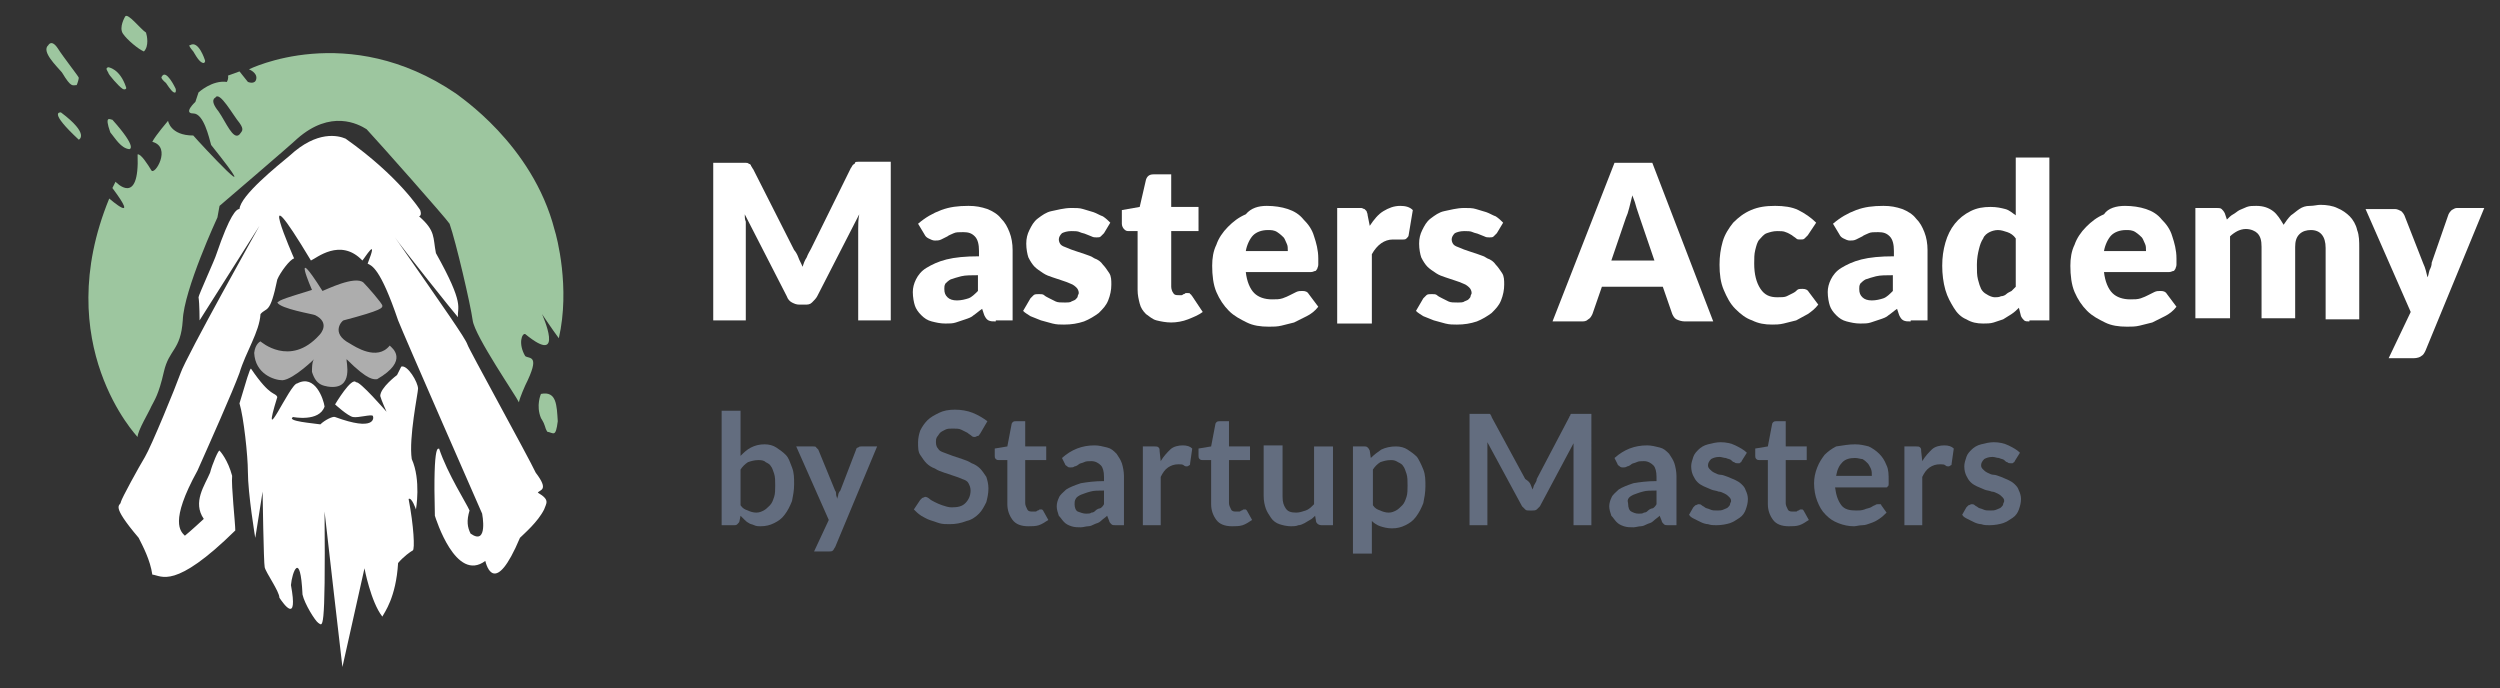 <?xml version="1.0" encoding="utf-8"?>
<!-- Generator: Adobe Illustrator 21.0.0, SVG Export Plug-In . SVG Version: 6.00 Build 0)  -->
<svg version="1.1" id="Layer_1" xmlns="http://www.w3.org/2000/svg" xmlns:xlink="http://www.w3.org/1999/xlink" x="0px" y="0px"
	 viewBox="0 0 238 65.5" style="enable-background:new 0 0 238 65.5;" xml:space="preserve">
<rect x="0" y="0" width="238" height="65.5" fill="#333333" stroke="none"/>
<style type="text/css">
	.st0{fill:#FFFFFF;}
	.st1{fill:#636D7F;}
	.st2{opacity:0.6;fill:#FFFFFF;enable-background:new    ;}
	.st3{fill:#9DC69F;}
</style>
<g>
	<g>
		<path class="st0" d="M76,24.5c0.1,0.3,0.3,0.6,0.4,0.9c0.1-0.3,0.2-0.6,0.4-0.9c0.1-0.3,0.3-0.6,0.4-0.8L81,16
			c0.1-0.1,0.1-0.2,0.2-0.3s0.2-0.1,0.2-0.2s0.2-0.1,0.3-0.1s0.2,0,0.4,0h2.7v15.1h-3.1v-8.7c0-0.4,0-0.9,0.1-1.4l-4,7.8
			c-0.1,0.2-0.3,0.4-0.5,0.6C77.1,29,76.9,29,76.6,29h-0.5c-0.3,0-0.5-0.1-0.7-0.2s-0.4-0.3-0.5-0.6l-4-7.8c0,0.2,0,0.5,0.1,0.7
			c0,0.2,0,0.5,0,0.7v8.7h-3.1V15.5h2.7c0.2,0,0.3,0,0.4,0s0.2,0,0.3,0.1c0.1,0,0.2,0.1,0.2,0.2c0.1,0.1,0.1,0.2,0.2,0.3l3.9,7.7
			C75.7,23.9,75.9,24.2,76,24.5z"/>
		<path class="st0" d="M94.8,30.6c-0.3,0-0.5,0-0.7-0.1s-0.3-0.3-0.4-0.5l-0.2-0.6c-0.3,0.2-0.5,0.4-0.8,0.6
			c-0.2,0.2-0.5,0.3-0.8,0.4c-0.3,0.1-0.6,0.2-0.9,0.3c-0.3,0.1-0.6,0.1-1,0.1c-0.5,0-0.9-0.1-1.3-0.2c-0.4-0.1-0.7-0.3-1-0.6
			c-0.3-0.3-0.5-0.6-0.6-0.9s-0.2-0.8-0.2-1.3c0-0.4,0.1-0.8,0.3-1.2s0.5-0.8,1-1.1c0.5-0.3,1.1-0.6,1.9-0.8s1.8-0.3,3.1-0.3v-0.5
			c0-0.6-0.1-1.1-0.4-1.4c-0.3-0.3-0.6-0.4-1.1-0.4c-0.4,0-0.7,0-0.9,0.1c-0.2,0.1-0.5,0.2-0.6,0.3c-0.2,0.1-0.4,0.2-0.6,0.3
			c-0.2,0.1-0.4,0.1-0.6,0.1c-0.2,0-0.4-0.1-0.6-0.2c-0.2-0.1-0.3-0.2-0.4-0.4l-0.6-1c0.7-0.6,1.4-1,2.2-1.3
			c0.8-0.3,1.6-0.4,2.6-0.4c0.7,0,1.2,0.1,1.8,0.3c0.5,0.2,1,0.5,1.3,0.9c0.4,0.4,0.6,0.8,0.8,1.3c0.2,0.5,0.3,1.1,0.3,1.7v6.7H94.8
			z M91.1,28.6c0.4,0,0.8-0.1,1.1-0.2c0.3-0.1,0.6-0.4,0.9-0.7v-1.5c-0.6,0-1.2,0-1.6,0.1c-0.4,0.1-0.7,0.2-1,0.3
			c-0.2,0.1-0.4,0.3-0.5,0.4c-0.1,0.2-0.1,0.3-0.1,0.5c0,0.4,0.1,0.6,0.3,0.8C90.4,28.5,90.7,28.6,91.1,28.6z"/>
		<path class="st0" d="M105.1,22.2c-0.1,0.1-0.2,0.2-0.3,0.3c-0.1,0.1-0.2,0.1-0.4,0.1c-0.2,0-0.3,0-0.5-0.1s-0.3-0.1-0.5-0.2
			c-0.2-0.1-0.4-0.1-0.6-0.2s-0.5-0.1-0.8-0.1c-0.4,0-0.7,0.1-0.9,0.2c-0.2,0.2-0.3,0.4-0.3,0.6c0,0.2,0.1,0.4,0.2,0.5
			c0.1,0.1,0.3,0.2,0.6,0.3c0.2,0.1,0.5,0.2,0.8,0.3c0.3,0.1,0.6,0.2,0.9,0.3c0.3,0.1,0.6,0.2,0.9,0.4c0.3,0.1,0.6,0.3,0.8,0.6
			c0.2,0.2,0.4,0.5,0.6,0.8s0.2,0.7,0.2,1.1c0,0.5-0.1,1-0.3,1.5s-0.5,0.8-0.9,1.2c-0.4,0.3-0.9,0.6-1.4,0.8
			c-0.6,0.2-1.2,0.3-1.9,0.3c-0.4,0-0.7,0-1.1-0.1c-0.4-0.1-0.7-0.2-1.1-0.3c-0.3-0.1-0.7-0.3-1-0.4c-0.3-0.2-0.5-0.3-0.7-0.5
			l0.7-1.2c0.1-0.1,0.2-0.2,0.3-0.3c0.1-0.1,0.3-0.1,0.5-0.1c0.2,0,0.4,0,0.5,0.1c0.1,0.1,0.3,0.2,0.5,0.3c0.2,0.1,0.4,0.2,0.6,0.3
			s0.5,0.1,0.9,0.1c0.2,0,0.5,0,0.6-0.1c0.2-0.1,0.3-0.1,0.4-0.2s0.2-0.2,0.2-0.3s0.1-0.2,0.1-0.3c0-0.2-0.1-0.4-0.2-0.5
			c-0.1-0.1-0.3-0.3-0.6-0.4c-0.2-0.1-0.5-0.2-0.8-0.3s-0.6-0.2-0.9-0.3c-0.3-0.1-0.6-0.2-0.9-0.4c-0.3-0.2-0.6-0.4-0.8-0.6
			s-0.4-0.5-0.6-0.9c-0.1-0.3-0.2-0.8-0.2-1.3c0-0.5,0.1-0.9,0.3-1.3c0.2-0.4,0.4-0.8,0.8-1.1s0.8-0.6,1.3-0.7s1.2-0.3,1.9-0.3
			c0.4,0,0.8,0,1.1,0.1s0.7,0.2,1,0.3c0.3,0.1,0.6,0.3,0.9,0.4c0.3,0.2,0.5,0.4,0.7,0.6L105.1,22.2z"/>
		<path class="st0" d="M111.5,30.7c-0.5,0-1-0.1-1.4-0.2c-0.4-0.1-0.7-0.4-1-0.6c-0.3-0.3-0.5-0.6-0.6-1c-0.1-0.4-0.2-0.8-0.2-1.3
			V22h-0.9c-0.2,0-0.3-0.1-0.4-0.2s-0.2-0.3-0.2-0.5v-1.3l1.7-0.3l0.6-2.6c0.1-0.3,0.3-0.5,0.7-0.5h1.7v3.1h2.6V22h-2.6v5.3
			c0,0.2,0.1,0.5,0.2,0.6c0.1,0.2,0.3,0.2,0.5,0.2c0.1,0,0.2,0,0.3,0c0.1,0,0.1-0.1,0.2-0.1c0.1,0,0.1-0.1,0.2-0.1s0.1,0,0.2,0
			c0.1,0,0.2,0,0.2,0.1c0.1,0,0.1,0.1,0.2,0.2l1,1.5c-0.4,0.3-0.9,0.5-1.4,0.7S112,30.7,111.5,30.7z"/>
		<path class="st0" d="M120.6,19.6c0.7,0,1.4,0.1,2,0.3c0.6,0.2,1.1,0.5,1.5,1c0.4,0.4,0.8,0.9,1,1.6c0.2,0.6,0.4,1.3,0.4,2.1
			c0,0.2,0,0.4,0,0.6c0,0.2-0.1,0.3-0.1,0.4c-0.1,0.1-0.1,0.2-0.2,0.2c-0.1,0-0.2,0.1-0.4,0.1h-6.2c0.1,0.9,0.4,1.6,0.8,2
			c0.4,0.4,1,0.6,1.7,0.6c0.4,0,0.7,0,1-0.1c0.3-0.1,0.5-0.2,0.7-0.3c0.2-0.1,0.4-0.2,0.6-0.3s0.4-0.1,0.6-0.1
			c0.3,0,0.5,0.1,0.6,0.3l0.9,1.2c-0.3,0.4-0.7,0.7-1.1,0.9c-0.4,0.2-0.8,0.4-1.2,0.6c-0.4,0.1-0.8,0.2-1.2,0.3
			c-0.4,0.1-0.8,0.1-1.2,0.1c-0.8,0-1.5-0.1-2.1-0.4s-1.2-0.6-1.7-1.1s-0.9-1.1-1.2-1.8c-0.3-0.7-0.4-1.6-0.4-2.5
			c0-0.7,0.1-1.4,0.4-2c0.2-0.6,0.6-1.2,1.1-1.7c0.5-0.5,1-0.9,1.7-1.2C119.1,19.8,119.8,19.6,120.6,19.6z M120.7,21.9
			c-0.6,0-1.1,0.2-1.4,0.5s-0.6,0.9-0.7,1.5h4c0-0.3,0-0.5-0.1-0.7c-0.1-0.2-0.2-0.5-0.3-0.6s-0.3-0.3-0.6-0.5
			C121.3,21.9,121,21.9,120.7,21.9z"/>
		<path class="st0" d="M127.3,30.6V19.8h1.9c0.2,0,0.3,0,0.4,0c0.1,0,0.2,0.1,0.3,0.1c0.1,0.1,0.1,0.1,0.2,0.2
			c0,0.1,0.1,0.2,0.1,0.4l0.2,1c0.4-0.6,0.8-1.1,1.3-1.4s1-0.5,1.6-0.5c0.5,0,0.9,0.1,1.2,0.4l-0.4,2.4c0,0.1-0.1,0.2-0.2,0.3
			c-0.1,0.1-0.2,0.1-0.3,0.1c-0.1,0-0.3,0-0.4,0s-0.4,0-0.6,0c-0.8,0-1.5,0.5-2,1.4v6.6H127.3z"/>
		<path class="st0" d="M142.5,22.2c-0.1,0.1-0.2,0.2-0.3,0.3c-0.1,0.1-0.2,0.1-0.4,0.1c-0.2,0-0.3,0-0.5-0.1s-0.3-0.1-0.5-0.2
			c-0.2-0.1-0.4-0.1-0.6-0.2s-0.5-0.1-0.8-0.1c-0.4,0-0.7,0.1-0.9,0.2c-0.2,0.2-0.3,0.4-0.3,0.6c0,0.2,0.1,0.4,0.2,0.5
			c0.1,0.1,0.3,0.2,0.6,0.3c0.2,0.1,0.5,0.2,0.8,0.3c0.3,0.1,0.6,0.2,0.9,0.3c0.3,0.1,0.6,0.2,0.9,0.4c0.3,0.1,0.6,0.3,0.8,0.6
			c0.2,0.2,0.4,0.5,0.6,0.8s0.2,0.7,0.2,1.1c0,0.5-0.1,1-0.3,1.5s-0.5,0.8-0.9,1.2c-0.4,0.3-0.9,0.6-1.4,0.8
			c-0.6,0.2-1.2,0.3-1.9,0.3c-0.4,0-0.7,0-1.1-0.1c-0.4-0.1-0.7-0.2-1.1-0.3c-0.3-0.1-0.7-0.3-1-0.4c-0.3-0.2-0.5-0.3-0.7-0.5
			l0.7-1.2c0.1-0.1,0.2-0.2,0.3-0.3c0.1-0.1,0.3-0.1,0.5-0.1c0.2,0,0.4,0,0.5,0.1c0.1,0.1,0.3,0.2,0.5,0.3c0.2,0.1,0.4,0.2,0.6,0.3
			s0.5,0.1,0.9,0.1c0.2,0,0.5,0,0.6-0.1c0.2-0.1,0.3-0.1,0.4-0.2s0.2-0.2,0.2-0.3s0.1-0.2,0.1-0.3c0-0.2-0.1-0.4-0.2-0.5
			c-0.1-0.1-0.3-0.3-0.6-0.4c-0.2-0.1-0.5-0.2-0.8-0.3s-0.6-0.2-0.9-0.3c-0.3-0.1-0.6-0.2-0.9-0.4c-0.3-0.2-0.6-0.4-0.8-0.6
			s-0.4-0.5-0.6-0.9c-0.1-0.3-0.2-0.8-0.2-1.3c0-0.5,0.1-0.9,0.3-1.3c0.2-0.4,0.4-0.8,0.8-1.1s0.8-0.6,1.3-0.7s1.2-0.3,1.9-0.3
			c0.4,0,0.8,0,1.1,0.1s0.7,0.2,1,0.3c0.3,0.1,0.6,0.3,0.9,0.4c0.3,0.2,0.5,0.4,0.7,0.6L142.5,22.2z"/>
		<path class="st0" d="M163.1,30.6h-2.7c-0.3,0-0.6-0.1-0.8-0.2c-0.2-0.1-0.3-0.3-0.4-0.5l-0.9-2.6h-5.8l-0.9,2.6
			c-0.1,0.2-0.2,0.4-0.4,0.5c-0.2,0.2-0.4,0.2-0.7,0.2h-2.7l5.9-15.1h3.6L163.1,30.6z M153.4,24.8h4.1l-1.4-4.1
			c-0.1-0.3-0.2-0.6-0.3-0.9c-0.1-0.4-0.2-0.7-0.4-1.2c-0.1,0.4-0.2,0.8-0.3,1.2c-0.1,0.4-0.2,0.7-0.3,0.9L153.4,24.8z"/>
		<path class="st0" d="M172.1,22.4c-0.1,0.1-0.2,0.2-0.3,0.3s-0.2,0.1-0.4,0.1c-0.2,0-0.3,0-0.4-0.1s-0.3-0.2-0.4-0.3
			c-0.2-0.1-0.3-0.2-0.6-0.3c-0.2-0.1-0.5-0.1-0.8-0.1c-0.4,0-0.7,0.1-1,0.2c-0.3,0.1-0.5,0.4-0.7,0.6s-0.3,0.6-0.4,1
			s-0.1,0.8-0.1,1.3c0,1,0.2,1.8,0.6,2.4c0.4,0.6,0.9,0.8,1.6,0.8c0.4,0,0.7,0,0.9-0.1c0.2-0.1,0.4-0.2,0.6-0.3
			c0.2-0.1,0.3-0.2,0.4-0.3c0.1-0.1,0.3-0.1,0.5-0.1c0.3,0,0.5,0.1,0.6,0.3l0.9,1.2c-0.3,0.4-0.7,0.7-1,0.9
			c-0.4,0.2-0.7,0.4-1.1,0.6c-0.4,0.1-0.8,0.2-1.2,0.3c-0.4,0.1-0.8,0.1-1.1,0.1c-0.7,0-1.3-0.1-1.9-0.4c-0.6-0.2-1.1-0.6-1.6-1.1
			c-0.5-0.5-0.8-1.1-1.1-1.8s-0.4-1.5-0.4-2.4c0-0.8,0.1-1.5,0.3-2.2c0.2-0.7,0.6-1.3,1-1.8c0.5-0.5,1-0.9,1.7-1.2
			c0.7-0.3,1.4-0.4,2.3-0.4c0.8,0,1.6,0.1,2.2,0.4c0.6,0.3,1.2,0.7,1.7,1.2L172.1,22.4z"/>
		<path class="st0" d="M181.9,30.6c-0.3,0-0.5,0-0.7-0.1s-0.3-0.3-0.4-0.5l-0.2-0.6c-0.3,0.2-0.5,0.4-0.8,0.6
			c-0.2,0.2-0.5,0.3-0.8,0.4c-0.3,0.1-0.6,0.2-0.9,0.3c-0.3,0.1-0.6,0.1-1,0.1c-0.5,0-0.9-0.1-1.3-0.2c-0.4-0.1-0.7-0.3-1-0.6
			c-0.3-0.3-0.5-0.6-0.6-0.9s-0.2-0.8-0.2-1.3c0-0.4,0.1-0.8,0.3-1.2s0.5-0.8,1-1.1c0.5-0.3,1.1-0.6,1.9-0.8s1.8-0.3,3.1-0.3v-0.5
			c0-0.6-0.1-1.1-0.4-1.4c-0.3-0.3-0.6-0.4-1.1-0.4c-0.4,0-0.7,0-0.9,0.1c-0.2,0.1-0.5,0.2-0.6,0.3c-0.2,0.1-0.4,0.2-0.6,0.3
			c-0.2,0.1-0.4,0.1-0.6,0.1c-0.2,0-0.4-0.1-0.6-0.2c-0.2-0.1-0.3-0.2-0.4-0.4l-0.6-1c0.7-0.6,1.4-1,2.2-1.3
			c0.8-0.3,1.6-0.4,2.6-0.4c0.7,0,1.2,0.1,1.8,0.3c0.5,0.2,1,0.5,1.3,0.9c0.4,0.4,0.6,0.8,0.8,1.3c0.2,0.5,0.3,1.1,0.3,1.7v6.7
			H181.9z M178.2,28.6c0.4,0,0.8-0.1,1.1-0.2c0.3-0.1,0.6-0.4,0.9-0.7v-1.5c-0.6,0-1.2,0-1.6,0.1c-0.4,0.1-0.7,0.2-1,0.3
			c-0.2,0.1-0.4,0.3-0.5,0.4c-0.1,0.2-0.1,0.3-0.1,0.5c0,0.4,0.1,0.6,0.3,0.8C177.5,28.5,177.8,28.6,178.2,28.6z"/>
		<path class="st0" d="M193.2,30.6c-0.2,0-0.4,0-0.5-0.1c-0.1-0.1-0.2-0.2-0.3-0.4l-0.2-0.8c-0.2,0.2-0.4,0.4-0.7,0.6
			s-0.5,0.3-0.8,0.5c-0.3,0.1-0.6,0.2-0.9,0.3c-0.3,0.1-0.7,0.1-1,0.1c-0.6,0-1.1-0.1-1.6-0.4c-0.5-0.2-0.9-0.6-1.2-1.1
			c-0.3-0.5-0.6-1-0.8-1.7c-0.2-0.7-0.3-1.5-0.3-2.3c0-0.8,0.1-1.5,0.3-2.2c0.2-0.7,0.5-1.3,0.9-1.8c0.4-0.5,0.9-0.9,1.5-1.2
			c0.6-0.3,1.2-0.4,1.9-0.4c0.6,0,1,0.1,1.4,0.2s0.7,0.4,1,0.6V15h3.2v15.5H193.2z M189.9,28.3c0.2,0,0.4,0,0.6-0.1
			c0.2,0,0.4-0.1,0.5-0.2s0.3-0.2,0.5-0.3c0.1-0.1,0.3-0.3,0.4-0.4v-4.6c-0.2-0.3-0.5-0.5-0.8-0.6c-0.3-0.1-0.6-0.2-0.9-0.2
			c-0.3,0-0.6,0.1-0.8,0.2c-0.2,0.1-0.5,0.3-0.6,0.6c-0.2,0.3-0.3,0.6-0.4,1s-0.2,0.9-0.2,1.5c0,0.6,0,1,0.1,1.4
			c0.1,0.4,0.2,0.7,0.3,0.9c0.1,0.2,0.3,0.4,0.5,0.5C189.4,28.2,189.7,28.3,189.9,28.3z"/>
		<path class="st0" d="M202.3,19.6c0.7,0,1.4,0.1,2,0.3c0.6,0.2,1.1,0.5,1.5,1c0.4,0.4,0.8,0.9,1,1.6c0.2,0.6,0.4,1.3,0.4,2.1
			c0,0.2,0,0.4,0,0.6c0,0.2-0.1,0.3-0.1,0.4c-0.1,0.1-0.1,0.2-0.2,0.2c-0.1,0-0.2,0.1-0.4,0.1h-6.2c0.1,0.9,0.4,1.6,0.8,2
			c0.4,0.4,1,0.6,1.7,0.6c0.4,0,0.7,0,1-0.1c0.3-0.1,0.5-0.2,0.7-0.3c0.2-0.1,0.4-0.2,0.6-0.3s0.4-0.1,0.6-0.1
			c0.3,0,0.5,0.1,0.6,0.3l0.9,1.2c-0.3,0.4-0.7,0.7-1.1,0.9c-0.4,0.2-0.8,0.4-1.2,0.6c-0.4,0.1-0.8,0.2-1.2,0.3
			c-0.4,0.1-0.8,0.1-1.2,0.1c-0.8,0-1.5-0.1-2.1-0.4s-1.2-0.6-1.7-1.1s-0.9-1.1-1.2-1.8c-0.3-0.7-0.4-1.6-0.4-2.5
			c0-0.7,0.1-1.4,0.4-2c0.2-0.6,0.6-1.2,1.1-1.7c0.5-0.5,1-0.9,1.7-1.2C200.7,19.8,201.5,19.6,202.3,19.6z M202.4,21.9
			c-0.6,0-1.1,0.2-1.4,0.5s-0.6,0.9-0.7,1.5h4c0-0.3,0-0.5-0.1-0.7c-0.1-0.2-0.2-0.5-0.3-0.6s-0.3-0.3-0.6-0.5
			C203,21.9,202.7,21.9,202.4,21.9z"/>
		<path class="st0" d="M209,30.6V19.8h2c0.2,0,0.4,0,0.5,0.1c0.1,0.1,0.2,0.2,0.3,0.4l0.2,0.6c0.2-0.2,0.4-0.4,0.6-0.5
			s0.4-0.3,0.6-0.4s0.5-0.2,0.7-0.3c0.3-0.1,0.5-0.1,0.9-0.1c0.7,0,1.2,0.2,1.6,0.5s0.7,0.8,1,1.3c0.2-0.3,0.4-0.6,0.7-0.9
			c0.3-0.2,0.5-0.4,0.8-0.6s0.6-0.3,1-0.3s0.7-0.1,1-0.1c0.6,0,1.2,0.1,1.6,0.3c0.5,0.2,0.9,0.5,1.2,0.8c0.3,0.3,0.6,0.8,0.7,1.3
			c0.2,0.5,0.2,1.1,0.2,1.7v6.8h-3.2v-6.8c0-1.1-0.5-1.7-1.4-1.7c-0.4,0-0.8,0.1-1.1,0.4c-0.3,0.3-0.4,0.7-0.4,1.2v6.8h-3.2v-6.8
			c0-0.6-0.1-1-0.4-1.3c-0.2-0.2-0.6-0.4-1.1-0.4c-0.3,0-0.6,0.1-0.8,0.2s-0.5,0.3-0.7,0.5v7.8H209z"/>
		<path class="st0" d="M230.9,33.4c-0.1,0.2-0.2,0.4-0.4,0.5c-0.1,0.1-0.4,0.2-0.7,0.2h-2.4l2.1-4.4l-4.3-9.8h2.8
			c0.2,0,0.4,0.1,0.6,0.2c0.1,0.1,0.2,0.2,0.3,0.4l1.8,4.6c0.2,0.4,0.3,0.9,0.4,1.3c0.1-0.2,0.1-0.4,0.2-0.7
			c0.1-0.2,0.2-0.4,0.2-0.7l1.6-4.6c0.1-0.2,0.2-0.3,0.3-0.4c0.2-0.1,0.3-0.2,0.5-0.2h2.6L230.9,33.4z"/>
	</g>
	<g>
		<g>
			<path class="st1" d="M68.7,50V39.1h1.8v4.3c0.3-0.3,0.6-0.6,1-0.8c0.4-0.2,0.8-0.3,1.3-0.3c0.4,0,0.8,0.1,1.1,0.3
				c0.3,0.2,0.6,0.4,0.9,0.7s0.4,0.7,0.6,1.2s0.2,1,0.2,1.6c0,0.6-0.1,1.1-0.2,1.6c-0.2,0.5-0.4,0.9-0.7,1.3c-0.3,0.4-0.6,0.6-1,0.8
				s-0.8,0.3-1.3,0.3c-0.2,0-0.4,0-0.6-0.1s-0.4-0.1-0.5-0.2c-0.2-0.1-0.3-0.2-0.4-0.3c-0.1-0.1-0.3-0.3-0.4-0.4l-0.1,0.5
				c0,0.1-0.1,0.2-0.2,0.3C70.1,50,70,50,69.9,50H68.7z M72.2,43.8c-0.4,0-0.7,0.1-1,0.2c-0.3,0.2-0.5,0.4-0.7,0.7v3.4
				c0.2,0.3,0.4,0.4,0.7,0.5c0.2,0.1,0.5,0.2,0.8,0.2c0.3,0,0.5-0.1,0.7-0.2s0.4-0.3,0.6-0.5c0.2-0.2,0.3-0.5,0.4-0.8
				c0.1-0.3,0.1-0.7,0.1-1.1c0-0.4,0-0.8-0.1-1.1c-0.1-0.3-0.2-0.6-0.3-0.7c-0.1-0.2-0.3-0.3-0.5-0.4C72.7,43.8,72.4,43.8,72.2,43.8
				z"/>
			<path class="st1" d="M79.5,52.1c-0.1,0.1-0.1,0.2-0.2,0.3c-0.1,0.1-0.2,0.1-0.4,0.1h-1.4l1.4-3l-3.1-7h1.6c0.1,0,0.3,0,0.3,0.1
				c0.1,0.1,0.1,0.1,0.2,0.2l1.6,3.9c0.1,0.1,0.1,0.3,0.1,0.4c0,0.1,0.1,0.3,0.1,0.4c0-0.1,0.1-0.3,0.1-0.4s0.1-0.3,0.2-0.4l1.5-3.9
				c0-0.1,0.1-0.2,0.2-0.2c0.1-0.1,0.2-0.1,0.3-0.1h1.5L79.5,52.1z"/>
			<path class="st1" d="M93.3,41.3c-0.1,0.1-0.1,0.2-0.2,0.2c-0.1,0-0.2,0.1-0.3,0.1s-0.2,0-0.3-0.1c-0.1-0.1-0.3-0.2-0.4-0.3
				c-0.2-0.1-0.4-0.2-0.6-0.3s-0.5-0.1-0.8-0.1c-0.3,0-0.5,0-0.7,0.1c-0.2,0.1-0.4,0.2-0.5,0.3s-0.2,0.3-0.3,0.4
				c-0.1,0.2-0.1,0.3-0.1,0.5c0,0.3,0.1,0.5,0.2,0.6c0.1,0.2,0.3,0.3,0.6,0.4s0.5,0.2,0.8,0.3c0.3,0.1,0.6,0.2,0.9,0.3
				c0.3,0.1,0.6,0.2,0.9,0.4c0.3,0.1,0.6,0.3,0.8,0.5c0.2,0.2,0.4,0.5,0.6,0.8c0.1,0.3,0.2,0.7,0.2,1.1c0,0.5-0.1,0.9-0.2,1.3
				c-0.2,0.4-0.4,0.8-0.7,1.1c-0.3,0.3-0.7,0.6-1.2,0.7c-0.5,0.2-1,0.3-1.6,0.3c-0.3,0-0.7,0-1-0.1c-0.3-0.1-0.6-0.2-0.9-0.3
				c-0.3-0.1-0.6-0.3-0.8-0.4c-0.3-0.2-0.5-0.4-0.7-0.6l0.6-0.9c0.1-0.1,0.1-0.1,0.2-0.2c0.1,0,0.2-0.1,0.3-0.1
				c0.1,0,0.3,0.1,0.4,0.2s0.3,0.2,0.5,0.3c0.2,0.1,0.4,0.2,0.7,0.3c0.3,0.1,0.6,0.2,0.9,0.2c0.6,0,1-0.1,1.3-0.4
				c0.3-0.3,0.5-0.7,0.5-1.2c0-0.3-0.1-0.5-0.2-0.7c-0.1-0.2-0.3-0.3-0.6-0.4c-0.2-0.1-0.5-0.2-0.8-0.3c-0.3-0.1-0.6-0.2-0.9-0.3
				c-0.3-0.1-0.6-0.2-0.9-0.4c-0.3-0.1-0.6-0.3-0.8-0.5s-0.4-0.5-0.6-0.8s-0.2-0.7-0.2-1.2c0-0.4,0.1-0.8,0.2-1.1
				c0.2-0.4,0.4-0.7,0.7-1c0.3-0.3,0.7-0.5,1.1-0.7c0.4-0.2,0.9-0.3,1.5-0.3c0.6,0,1.2,0.1,1.7,0.3c0.5,0.2,1,0.5,1.4,0.8L93.3,41.3
				z"/>
			<path class="st1" d="M97.9,50.1c-0.7,0-1.2-0.2-1.5-0.6s-0.5-0.9-0.5-1.5v-4.2h-0.8c-0.1,0-0.2,0-0.3-0.1
				c-0.1-0.1-0.1-0.2-0.1-0.3v-0.7l1.2-0.2l0.4-2.1c0-0.1,0.1-0.2,0.1-0.2c0.1-0.1,0.2-0.1,0.3-0.1h0.9v2.4h2v1.3h-2v4.1
				c0,0.2,0.1,0.4,0.2,0.6s0.3,0.2,0.5,0.2c0.1,0,0.2,0,0.3,0c0.1,0,0.1-0.1,0.2-0.1c0.1,0,0.1-0.1,0.2-0.1c0,0,0.1,0,0.1,0
				c0.1,0,0.1,0,0.1,0c0,0,0.1,0.1,0.1,0.1l0.5,0.9c-0.3,0.2-0.6,0.4-0.9,0.5C98.6,50.1,98.2,50.1,97.9,50.1z"/>
			<path class="st1" d="M107,50h-0.8c-0.2,0-0.3,0-0.4-0.1c-0.1-0.1-0.2-0.2-0.2-0.3l-0.2-0.5c-0.2,0.2-0.4,0.3-0.6,0.5
				s-0.4,0.2-0.6,0.3c-0.2,0.1-0.4,0.2-0.6,0.2c-0.2,0-0.5,0.1-0.7,0.1c-0.3,0-0.6,0-0.9-0.1c-0.3-0.1-0.5-0.2-0.7-0.4
				c-0.2-0.2-0.3-0.4-0.5-0.6c-0.1-0.3-0.2-0.6-0.2-0.9c0-0.3,0.1-0.6,0.2-0.8c0.1-0.3,0.4-0.5,0.7-0.8c0.3-0.2,0.8-0.4,1.4-0.6
				c0.6-0.1,1.3-0.2,2.2-0.2v-0.4c0-0.5-0.1-0.9-0.3-1.1c-0.2-0.2-0.5-0.4-0.9-0.4c-0.3,0-0.5,0-0.7,0.1c-0.2,0.1-0.4,0.1-0.5,0.2
				s-0.3,0.2-0.4,0.2c-0.1,0.1-0.3,0.1-0.4,0.1c-0.1,0-0.2,0-0.3-0.1c-0.1-0.1-0.2-0.1-0.2-0.2l-0.3-0.6c0.9-0.8,1.9-1.2,3.1-1.2
				c0.4,0,0.8,0.1,1.2,0.2s0.6,0.3,0.9,0.6c0.2,0.3,0.4,0.6,0.5,0.9s0.2,0.8,0.2,1.2V50z M103.4,48.9c0.2,0,0.4,0,0.5-0.1
				c0.2,0,0.3-0.1,0.4-0.2c0.1-0.1,0.3-0.2,0.4-0.2s0.3-0.2,0.4-0.4v-1.3c-0.5,0-1,0-1.3,0.1c-0.4,0.1-0.6,0.2-0.9,0.3
				c-0.2,0.1-0.4,0.2-0.5,0.4s-0.1,0.3-0.1,0.5c0,0.3,0.1,0.6,0.3,0.7C102.9,48.8,103.1,48.9,103.4,48.9z"/>
			<path class="st1" d="M108.8,50v-7.5h1.1c0.2,0,0.3,0,0.4,0.1c0.1,0.1,0.1,0.2,0.1,0.4l0.1,0.9c0.3-0.5,0.6-0.8,0.9-1.1
				s0.8-0.4,1.2-0.4c0.4,0,0.7,0.1,0.9,0.3l-0.2,1.4c0,0.1,0,0.2-0.1,0.2c0,0-0.1,0.1-0.2,0.1c-0.1,0-0.2,0-0.3-0.1
				s-0.3-0.1-0.5-0.1c-0.4,0-0.7,0.1-1,0.3c-0.3,0.2-0.5,0.5-0.7,0.9V50H108.8z"/>
			<path class="st1" d="M117.3,50.1c-0.7,0-1.2-0.2-1.5-0.6s-0.5-0.9-0.5-1.5v-4.2h-0.8c-0.1,0-0.2,0-0.3-0.1
				c-0.1-0.1-0.1-0.2-0.1-0.3v-0.7l1.2-0.2l0.4-2.1c0-0.1,0.1-0.2,0.1-0.2c0.1-0.1,0.2-0.1,0.3-0.1h0.9v2.4h2v1.3h-2v4.1
				c0,0.2,0.1,0.4,0.2,0.6s0.3,0.2,0.5,0.2c0.1,0,0.2,0,0.3,0c0.1,0,0.1-0.1,0.2-0.1c0.1,0,0.1-0.1,0.2-0.1c0,0,0.1,0,0.1,0
				c0.1,0,0.1,0,0.1,0c0,0,0.1,0.1,0.1,0.1l0.5,0.9c-0.3,0.2-0.6,0.4-0.9,0.5C118,50.1,117.6,50.1,117.3,50.1z"/>
			<path class="st1" d="M122.1,42.5v4.8c0,0.5,0.1,0.8,0.3,1.1c0.2,0.3,0.5,0.4,1,0.4c0.3,0,0.6-0.1,0.9-0.2s0.5-0.3,0.8-0.6v-5.5
				h1.8V50h-1.1c-0.2,0-0.4-0.1-0.5-0.3l-0.1-0.6c-0.2,0.2-0.3,0.3-0.5,0.4c-0.2,0.1-0.3,0.2-0.5,0.3c-0.2,0.1-0.4,0.2-0.6,0.2
				c-0.2,0.1-0.5,0.1-0.7,0.1c-0.4,0-0.8-0.1-1.1-0.2c-0.3-0.1-0.6-0.3-0.8-0.6s-0.4-0.6-0.5-0.9s-0.2-0.7-0.2-1.2v-4.8H122.1z"/>
			<path class="st1" d="M128.8,52.5v-10h1.1c0.1,0,0.2,0,0.3,0.1c0.1,0.1,0.1,0.1,0.2,0.3l0.1,0.7c0.3-0.3,0.7-0.6,1-0.8
				c0.4-0.2,0.9-0.3,1.4-0.3c0.4,0,0.8,0.1,1.1,0.3c0.3,0.2,0.6,0.4,0.9,0.7c0.2,0.3,0.4,0.7,0.6,1.2s0.2,1,0.2,1.6
				c0,0.6-0.1,1.1-0.2,1.6c-0.2,0.5-0.4,0.9-0.7,1.3c-0.3,0.4-0.6,0.6-1,0.8c-0.4,0.2-0.8,0.3-1.3,0.3c-0.4,0-0.8-0.1-1.1-0.2
				c-0.3-0.1-0.6-0.3-0.8-0.5v3.1H128.8z M132.4,43.8c-0.4,0-0.7,0.1-1,0.2c-0.3,0.2-0.5,0.4-0.7,0.7v3.4c0.2,0.3,0.4,0.4,0.7,0.5
				c0.2,0.1,0.5,0.2,0.8,0.2c0.3,0,0.5-0.1,0.7-0.2s0.4-0.3,0.6-0.5s0.3-0.5,0.4-0.8c0.1-0.3,0.1-0.7,0.1-1.1c0-0.4,0-0.8-0.1-1.1
				c-0.1-0.3-0.2-0.6-0.3-0.7c-0.1-0.2-0.3-0.3-0.5-0.4C132.8,43.8,132.6,43.8,132.4,43.8z"/>
			<path class="st1" d="M145.7,46.1c0.1,0.2,0.1,0.3,0.2,0.5c0.1-0.2,0.1-0.4,0.2-0.5c0.1-0.2,0.2-0.3,0.2-0.5l3.1-5.9
				c0-0.1,0.1-0.1,0.1-0.2s0.1-0.1,0.1-0.1c0.1,0,0.1,0,0.2,0c0.1,0,0.1,0,0.2,0h1.5V50h-1.7v-6.9c0-0.1,0-0.3,0-0.4s0-0.3,0-0.5
				l-3.2,6c-0.1,0.1-0.2,0.2-0.3,0.3s-0.3,0.1-0.4,0.1h-0.3c-0.2,0-0.3,0-0.4-0.1s-0.2-0.2-0.3-0.3l-3.3-6.1c0,0.2,0,0.3,0,0.5
				c0,0.2,0,0.3,0,0.4V50h-1.7V39.4h1.5c0.1,0,0.2,0,0.2,0c0.1,0,0.1,0,0.2,0c0.1,0,0.1,0.1,0.1,0.1s0.1,0.1,0.1,0.2l3.2,5.9
				C145.5,45.8,145.6,45.9,145.7,46.1z"/>
			<path class="st1" d="M159.6,50h-0.8c-0.2,0-0.3,0-0.4-0.1c-0.1-0.1-0.2-0.2-0.2-0.3l-0.2-0.5c-0.2,0.2-0.4,0.3-0.6,0.5
				s-0.4,0.2-0.6,0.3c-0.2,0.1-0.4,0.2-0.6,0.2c-0.2,0-0.5,0.1-0.7,0.1c-0.3,0-0.6,0-0.9-0.1c-0.3-0.1-0.5-0.2-0.7-0.4
				c-0.2-0.2-0.3-0.4-0.5-0.6c-0.1-0.3-0.2-0.6-0.2-0.9c0-0.3,0.1-0.6,0.2-0.8c0.1-0.3,0.4-0.5,0.7-0.8c0.3-0.2,0.8-0.4,1.4-0.6
				c0.6-0.1,1.3-0.2,2.2-0.2v-0.4c0-0.5-0.1-0.9-0.3-1.1c-0.2-0.2-0.5-0.4-0.9-0.4c-0.3,0-0.5,0-0.7,0.1c-0.2,0.1-0.4,0.1-0.5,0.2
				s-0.3,0.2-0.4,0.2c-0.1,0.1-0.3,0.1-0.4,0.1c-0.1,0-0.2,0-0.3-0.1c-0.1-0.1-0.2-0.1-0.2-0.2l-0.3-0.6c0.9-0.8,1.9-1.2,3.1-1.2
				c0.4,0,0.8,0.1,1.2,0.2s0.6,0.3,0.9,0.6c0.2,0.3,0.4,0.6,0.5,0.9s0.2,0.8,0.2,1.2V50z M156,48.9c0.2,0,0.4,0,0.5-0.1
				c0.2,0,0.3-0.1,0.4-0.2c0.1-0.1,0.3-0.2,0.4-0.2s0.3-0.2,0.4-0.4v-1.3c-0.5,0-1,0-1.3,0.1c-0.4,0.1-0.6,0.2-0.9,0.3
				c-0.2,0.1-0.4,0.2-0.5,0.4S155,47.8,155,48c0,0.3,0.1,0.6,0.3,0.7C155.5,48.8,155.7,48.9,156,48.9z"/>
			<path class="st1" d="M165.8,43.9c0,0.1-0.1,0.1-0.2,0.2c-0.1,0-0.1,0-0.2,0c-0.1,0-0.2,0-0.3-0.1c-0.1,0-0.2-0.1-0.3-0.2
				c-0.1-0.1-0.3-0.1-0.5-0.2c-0.2,0-0.4-0.1-0.6-0.1c-0.4,0-0.6,0.1-0.8,0.2c-0.2,0.2-0.3,0.4-0.3,0.6c0,0.2,0.1,0.3,0.2,0.4
				c0.1,0.1,0.2,0.2,0.4,0.3c0.2,0.1,0.4,0.2,0.6,0.2s0.4,0.1,0.7,0.2c0.2,0.1,0.5,0.2,0.7,0.3s0.4,0.2,0.6,0.4
				c0.2,0.2,0.3,0.3,0.4,0.6c0.1,0.2,0.2,0.5,0.2,0.8c0,0.4-0.1,0.7-0.2,1s-0.3,0.6-0.6,0.8s-0.6,0.4-0.9,0.5s-0.8,0.2-1.3,0.2
				c-0.3,0-0.5,0-0.8-0.1c-0.2,0-0.5-0.1-0.7-0.2s-0.4-0.2-0.6-0.3c-0.2-0.1-0.4-0.2-0.5-0.4l0.4-0.7c0.1-0.1,0.1-0.1,0.2-0.2
				c0.1,0,0.2-0.1,0.3-0.1s0.2,0,0.3,0.1c0.1,0.1,0.2,0.1,0.3,0.2c0.1,0.1,0.3,0.1,0.5,0.2c0.2,0.1,0.4,0.1,0.7,0.1
				c0.2,0,0.4,0,0.6-0.1c0.2-0.1,0.3-0.1,0.4-0.2c0.1-0.1,0.2-0.2,0.2-0.3c0-0.1,0.1-0.2,0.1-0.3c0-0.2-0.1-0.3-0.2-0.4
				s-0.2-0.2-0.4-0.3c-0.2-0.1-0.4-0.2-0.6-0.2c-0.2-0.1-0.5-0.1-0.7-0.2s-0.5-0.2-0.7-0.3s-0.4-0.2-0.6-0.4
				c-0.2-0.2-0.3-0.4-0.4-0.6s-0.2-0.5-0.2-0.9c0-0.3,0.1-0.6,0.2-0.9c0.1-0.3,0.3-0.5,0.5-0.7s0.5-0.4,0.9-0.5s0.8-0.2,1.2-0.2
				c0.5,0,1,0.1,1.4,0.3c0.4,0.2,0.8,0.4,1.1,0.7L165.8,43.9z"/>
			<path class="st1" d="M170.3,50.1c-0.7,0-1.2-0.2-1.5-0.6s-0.5-0.9-0.5-1.5v-4.2h-0.8c-0.1,0-0.2,0-0.3-0.1
				c-0.1-0.1-0.1-0.2-0.1-0.3v-0.7l1.2-0.2l0.4-2.1c0-0.1,0.1-0.2,0.1-0.2c0.1-0.1,0.2-0.1,0.3-0.1h0.9v2.4h2v1.3h-2v4.1
				c0,0.2,0.1,0.4,0.2,0.6s0.3,0.2,0.5,0.2c0.1,0,0.2,0,0.3,0c0.1,0,0.1-0.1,0.2-0.1c0.1,0,0.1-0.1,0.2-0.1c0,0,0.1,0,0.1,0
				c0.1,0,0.1,0,0.1,0c0,0,0.1,0.1,0.1,0.1l0.5,0.9c-0.3,0.2-0.6,0.4-0.9,0.5C171,50.1,170.6,50.1,170.3,50.1z"/>
			<path class="st1" d="M176.6,42.3c0.5,0,0.9,0.1,1.3,0.2c0.4,0.2,0.7,0.4,1,0.7c0.3,0.3,0.5,0.6,0.7,1.1c0.2,0.4,0.2,0.9,0.2,1.5
				c0,0.1,0,0.3,0,0.3s0,0.2-0.1,0.2c0,0.1-0.1,0.1-0.1,0.1c-0.1,0-0.1,0-0.2,0h-4.7c0.1,0.8,0.3,1.3,0.6,1.7s0.8,0.5,1.4,0.5
				c0.3,0,0.5,0,0.8-0.1c0.2-0.1,0.4-0.1,0.6-0.2c0.2-0.1,0.3-0.2,0.4-0.2c0.1-0.1,0.2-0.1,0.3-0.1c0.1,0,0.1,0,0.2,0
				c0.1,0,0.1,0.1,0.1,0.1l0.5,0.7c-0.2,0.2-0.4,0.4-0.7,0.6s-0.5,0.3-0.8,0.4c-0.3,0.1-0.5,0.2-0.8,0.2c-0.3,0-0.6,0.1-0.8,0.1
				c-0.5,0-1-0.1-1.5-0.3c-0.5-0.2-0.8-0.4-1.2-0.8s-0.6-0.8-0.8-1.3c-0.2-0.5-0.3-1.1-0.3-1.7c0-0.5,0.1-1,0.3-1.5
				c0.2-0.5,0.4-0.8,0.7-1.2c0.3-0.3,0.7-0.6,1.1-0.8C175.5,42.4,176,42.3,176.6,42.3z M176.6,43.6c-0.5,0-0.9,0.1-1.2,0.4
				c-0.3,0.3-0.5,0.7-0.6,1.3h3.4c0-0.2,0-0.5-0.1-0.7c-0.1-0.2-0.2-0.4-0.3-0.5s-0.3-0.3-0.5-0.4C177.1,43.7,176.9,43.6,176.6,43.6
				z"/>
			<path class="st1" d="M181.3,50v-7.5h1.1c0.2,0,0.3,0,0.4,0.1c0.1,0.1,0.1,0.2,0.1,0.4l0.1,0.9c0.3-0.5,0.6-0.8,0.9-1.1
				s0.8-0.4,1.2-0.4c0.4,0,0.7,0.1,0.9,0.3l-0.2,1.4c0,0.1,0,0.2-0.1,0.2c0,0-0.1,0.1-0.2,0.1c-0.1,0-0.2,0-0.3-0.1
				s-0.3-0.1-0.5-0.1c-0.4,0-0.7,0.1-1,0.3c-0.3,0.2-0.5,0.5-0.7,0.9V50H181.3z"/>
			<path class="st1" d="M191.8,43.9c0,0.1-0.1,0.1-0.2,0.2c-0.1,0-0.1,0-0.2,0c-0.1,0-0.2,0-0.3-0.1c-0.1,0-0.2-0.1-0.3-0.2
				c-0.1-0.1-0.3-0.1-0.5-0.2c-0.2,0-0.4-0.1-0.6-0.1c-0.4,0-0.6,0.1-0.8,0.2c-0.2,0.2-0.3,0.4-0.3,0.6c0,0.2,0.1,0.3,0.2,0.4
				c0.1,0.1,0.2,0.2,0.4,0.3c0.2,0.1,0.4,0.2,0.6,0.2s0.4,0.1,0.7,0.2c0.2,0.1,0.5,0.2,0.7,0.3s0.4,0.2,0.6,0.4
				c0.2,0.2,0.3,0.3,0.4,0.6c0.1,0.2,0.2,0.5,0.2,0.8c0,0.4-0.1,0.7-0.2,1s-0.3,0.6-0.6,0.8s-0.6,0.4-0.9,0.5s-0.8,0.2-1.3,0.2
				c-0.3,0-0.5,0-0.8-0.1c-0.2,0-0.5-0.1-0.7-0.2s-0.4-0.2-0.6-0.3c-0.2-0.1-0.4-0.2-0.5-0.4l0.4-0.7c0.1-0.1,0.1-0.1,0.2-0.2
				c0.1,0,0.2-0.1,0.3-0.1s0.2,0,0.3,0.1c0.1,0.1,0.2,0.1,0.3,0.2c0.1,0.1,0.3,0.1,0.5,0.2c0.2,0.1,0.4,0.1,0.7,0.1
				c0.2,0,0.4,0,0.6-0.1c0.2-0.1,0.3-0.1,0.4-0.2c0.1-0.1,0.2-0.2,0.2-0.3c0-0.1,0.1-0.2,0.1-0.3c0-0.2-0.1-0.3-0.2-0.4
				s-0.2-0.2-0.4-0.3c-0.2-0.1-0.4-0.2-0.6-0.2c-0.2-0.1-0.5-0.1-0.7-0.2s-0.5-0.2-0.7-0.3s-0.4-0.2-0.6-0.4
				c-0.2-0.2-0.3-0.4-0.4-0.6s-0.2-0.5-0.2-0.9c0-0.3,0.1-0.6,0.2-0.9c0.1-0.3,0.3-0.5,0.5-0.7s0.5-0.4,0.9-0.5s0.8-0.2,1.2-0.2
				c0.5,0,1,0.1,1.4,0.3c0.4,0.2,0.8,0.4,1.1,0.7L191.8,43.9z"/>
		</g>
	</g>
	<g>
		<path id="XMLID_199_" class="st0" d="M38.2,34.9l-0.4,0.8c0,0-1.6,1.2-1.6,2c0.1,0.4,0.6,1.5,0.6,1.5s-2.6-3-2.9-2.8
			c-0.4-0.6-2,2.1-2,2.1s1.2,1.1,1.7,1.2c0.5,0.1,1.8-0.3,1.9-0.1c0.1,0.2,0.2,1.5-3.6,0.1c-0.2-0.1-1,0.3-1.4,0.7
			c-0.6-0.1-3.3-0.3-2.6-0.7c0,0,2.5,0.5,3-1c-0.1-0.7-0.9-3.1-2.6-2.2c-0.7,0-3.6,6.8-1.9,1.3c-0.2-0.5-0.6,0.1-2.5-2.7
			c-0.1-0.1-0.5,1.3-1.1,3.3c0.4,1.3,0.8,5,0.8,6.5c0,2.1,0.7,6.3,0.7,6.3c0,0.1,0.7-4.4,0.7-4.4s0.1,6.8,0.2,7.2
			c0.1,0.5,1.4,2.3,1.4,2.9c0.4,0.6,1.8,2.6,1.1-1.2c0.1-1.2,0.9-3.4,1.1,0.9c0.2,0.9,1.2,2.5,1.5,2.7c0.4,0.2,0.7,1.5,0.6-10.6
			c0.1,1,1.7,14.8,1.7,14.8l2.1-9.4c0,0,0.6,3.2,1.7,4.6c0.2-0.4,1.3-1.8,1.5-5.1c0.5-0.6,1.2-1.1,1.4-1.2c0.2-0.1,0.1-2.3-0.4-4.9
			c0.3-0.2,0.7,1,0.7,1s0.5-2.8-0.4-4.8c-0.3-2,0.6-6.3,0.6-6.7C39.8,36.4,38.8,34.7,38.2,34.9z"/>
		<path id="XMLID_198_" class="st2" d="M29.7,27.6c0,0-2.1-4.8,1,0.1c0.3-0.1,3.1-1.5,3.9-0.8c0.4,0.4,1.8,2,1.8,2.2
			c0,0.2,0.1,0.4-3.7,1.4c-0.1,0-1.3,1.2,0.6,2.2c0.5,0.3,2.6,1.7,3.8,0.2c0.2,0.2,1.9,1.4-1.2,3.2c-0.3,0-0.8,0.2-2.9-1.9
			c-0.1,0.1,0.8,3-1.8,2.6c-0.4-0.1-1.1-0.1-1.5-1.4c0-0.3,0-1,0.2-1.2c0.2-0.2-1.9,1.9-3,2c-0.8,0-2.6-0.6-2.7-2.6
			c0.1-0.9,0.6-1.1,0.6-1.1s2.8,2.5,5.6-0.6c0.2-0.2,1-1.2-0.4-1.9c-0.2-0.1-3.3-0.6-3.6-1.2C26.7,28.6,26.4,28.6,29.7,27.6z"/>
		<path id="XMLID_197_" class="st3" d="M51.5,37.5c0,0-0.5,1.1,0,2.3c0.5,0.8,0.3,0.8,0.6,1.3c0.6,0.1,0.8,0.6,1-1
			C53,38.6,53,37.2,51.5,37.5z"/>
		<path id="XMLID_195_" class="st3" d="M12.3,14.2c0,0,0.9,0-1.6-2.8c-0.2,0-0.8-0.5-0.2,1.2C11,13.2,11.5,14.1,12.3,14.2z"/>
		<path id="XMLID_159_" class="st3" d="M7.5,13.3c0,0,1.1-0.5-1.7-2.6C5.7,10.7,4.6,10.6,7.5,13.3z"/>
		<path id="XMLID_141_" class="st3" d="M4.6,4.3c0,0,0.3-0.6,0.9,0.3c0.5,0.8,2,2.7,2,2.8c0,0.1-0.1,0.5-0.2,0.7
			c-0.4,0-0.5,0.3-1.4-1.2C5.4,6.3,3.9,4.9,4.6,4.3z"/>
		<path id="XMLID_140_" class="st3" d="M10.3,6.4c0,0,1.1,0.1,1.7,1.9c0.1,0.2-0.2,0.3-0.4,0.1c-0.2-0.1-1.3-1.3-1.3-1.5
			C10.2,6.7,10,6.5,10.3,6.4z"/>
		<path id="XMLID_83_" class="st3" d="M11.9,1.6c0,0-0.6,1-0.2,1.6c0.4,0.6,1.5,1.5,2,1.7c0.5-0.5,0.3-1.5,0.2-1.8
			C13.4,2.8,12.1,1.1,11.9,1.6z"/>
		<path id="XMLID_80_" class="st3" d="M15.4,7.3c0,0-0.2,0.1,0.4,0.6c0.4,0.6,0.7,1,0.9,0.9c0.1-0.2,0-0.4,0-0.4S15.8,6.5,15.4,7.3z
			"/>
		<path id="XMLID_32_" class="st3" d="M18.1,4.3c0,0-0.3-0.1,0.3,0.6c0.4,0.7,0.7,1.1,1,1.1c0.2-0.1,0.1-0.3,0.1-0.3
			S18.9,3.8,18.1,4.3z"/>
		<path id="XMLID_46_" class="st3" d="M52.8,21.9c-2.1-8.2-9.2-12.8-9.4-13C33.1,1.9,23.7,6.6,23.7,6.6s0.8,0.3,0.7,0.9
			c-0.1,0.6-0.8,0.3-0.8,0.3l-0.8-1l-1.1,0.4c0,0,0.1,0.2-0.1,0.6c-1.4-0.2-2.7,1-2.7,1l-0.3,0.9c0,0-1.2,1.1-0.2,1.1
			c1,0,1.5,2.3,1.7,3c5.6,7-1.1-0.2-1.7-0.9c-2.2,0-2.4-1.4-2.4-1.4s-1.2,1.4-1.5,2c1.9,0.5,0.2,3.3-0.1,2.7c-0.3-0.5-1-1.6-1.3-1.5
			c0.2,5.1-2.1,2.6-2.1,2.6s0,0-0.3,0.6c2.7,3.6-0.3,1-0.3,1c-5.7,13.9,2.7,22.7,2.7,22.7c0-0.6,1.1-2.4,1.3-2.9
			c0.3-0.6,0.7-1.1,1.2-3.3c0.5-2.2,1.6-2,1.8-4.9c0.1-2.9,3.3-9.8,3.3-9.8l0.2-1.1c0,0,6.9-5.9,7.4-6.4c3.2-2.8,5.8-1.4,6.6-0.9
			c1.3,1.4,7.5,8.4,7.9,9c0.6,1.7,2,7.7,2.2,9.2c0.2,1.5,4.2,7.3,4.4,7.8c0.1-0.5,0.6-1.6,0.6-1.6c1.5-3,0.4-2.5,0-2.8
			c-0.7-1.2-0.3-2.2,0-2.1c3.9,3.2,1.6-1.9,1.6-1.9s1,1.5,1.6,2.3C54.3,27.4,53,22.5,52.8,21.9z M22.8,12.8c-0.6,0.6-1.3-1.2-2-2.2
			c-0.9-1.1-0.3-1.3-0.3-1.3c0.4-0.7,1.7,1.7,2.3,2.4C23.3,12.4,23,12.5,22.8,12.8z"/>
		<g id="Layer_4_2_">
			<path id="XMLID_45_" class="st0" d="M28,24.6c0,0-4.1-9.3,1.6,0.2c0.5-0.2,2.8-2.2,4.9,0c0.2-0.2,1.6-2.5,0.5,0.3
				c0.4,0.2,1.2,0.4,2.9,5.4c0.5,1.3,8,18.4,8,18.4s0.6,3.1-1.1,1.9c-0.3-0.6-0.4-1.2-0.1-2.2c-0.3-0.7-2.1-3.5-2.9-5.9
				c0,0.2-0.6-1.2-0.4,6.4c0.1,0.3,2,6.4,4.8,4.3c0.1,0.4,0.9,3.5,3.3-2.2c0.4-0.4,1.7-1.5,2.3-2.7c0.2-0.6,0.6-0.9-0.6-1.6
				c0.2-0.3,1.1-0.2-0.2-1.9c-0.7-1.5-6.5-12-6.5-12.2c-0.2-0.6-2.1-3.3-6.9-10.2c0.6,0.9,5.8,7.4,6,7.6c-0.1-1,0.7-1.1-2.1-6.1
				c-0.3-1.5,0-2.1-1.6-3.5c0.3-0.1,0.1-0.6,0.1-0.6s-2-3.2-7.1-6.8c-0.7-0.3-2.7-0.8-5.3,1.6c-1.2,1-4.7,3.8-4.8,5.1
				c-0.3,0-0.9,0.5-2.2,4.3c-0.1,0.4-1.7,3.9-1.7,4.1C19,28.9,19,30.5,19,30.5l5.7-9c0,0-7,12.5-7.5,14c-0.5,1.4-2.8,7-3.4,8
				c-0.6,1-2.2,3.9-2.3,4.3c0,0.4-1.1,0.1,1.7,3.4c0.4,0.8,1.1,2.1,1.3,3.5c0.9,0.1,2.1,1.5,7.9-4.2c0-0.7-0.4-4.3-0.3-5.2
				c-0.4-1.5-1.1-2.3-1.2-2.4c-0.1-0.1-0.7,1.3-0.9,2.1c-0.5,1.2-1.7,2.8-0.6,4.4c-0.1,0.1-1.3,1.2-1.8,1.6
				c-0.4-0.4-1.5-1.3,1.2-6.2c1.2-2.7,3.3-7.4,4-9.3c0.6-2,1.9-3.9,2-5.6c0.6-0.7,0.9,0.1,1.6-3.3C26.7,25.9,27.6,24.7,28,24.6z"/>
		</g>
	</g>
</g>
</svg>
